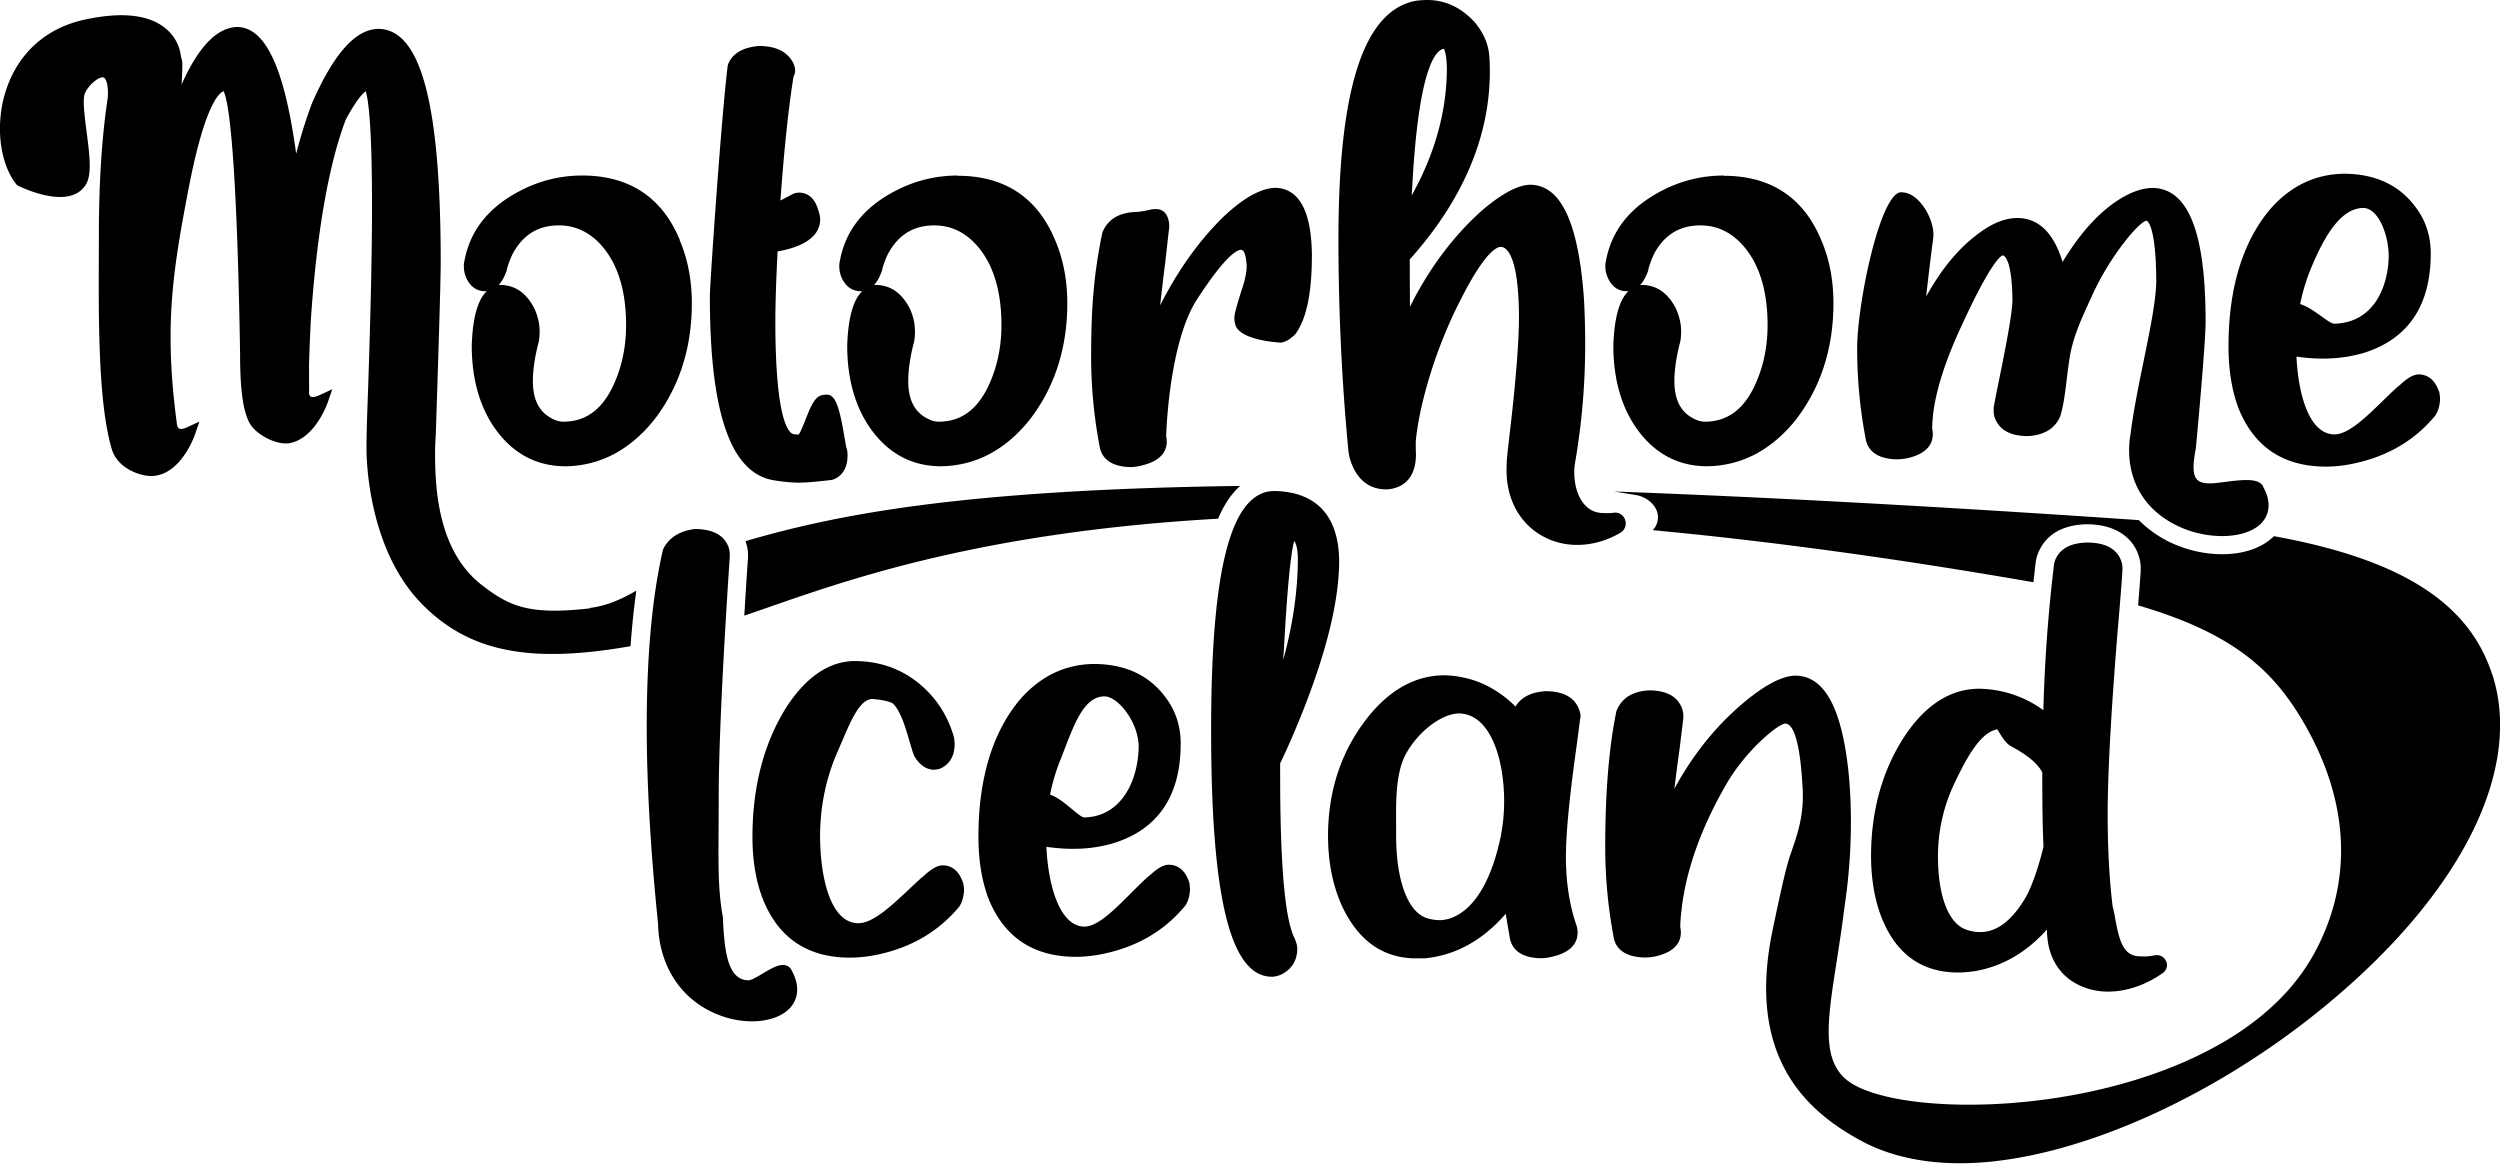 <svg xmlns="http://www.w3.org/2000/svg" fill="none" viewBox="0 0 120 56"><g fill="currentColor" clip-path="url(#a)"><path d="M59.527 23.325c-13.667.181-19.574 1.438-23.743 2.649.074.215.12.43.12.639v.164c-.069.973-.126 1.896-.177 2.773.369-.125.754-.26 1.167-.402 4.01-1.398 10.382-3.616 21.574-4.25.294-.69.646-1.21 1.06-1.573ZM32.63 11.515c-.85-2.048-2.43-3.09-4.685-3.09-1.025 0-2.01.238-2.928.708-1.591.81-2.514 1.986-2.752 3.554v.119c0 .13.022.266.073.424.227.617.652.764.991.747h.034c-.436.419-.674 1.279-.719 2.598v.01c0 1.563.363 2.887 1.082 3.934.855 1.233 2.005 1.862 3.42 1.862 1.638-.023 3.06-.759 4.232-2.202 1.212-1.556 1.83-3.446 1.83-5.625 0-1.114-.199-2.133-.584-3.027l.005-.011Zm-8.304 1.42c.074-.27.176-.542.3-.786.499-.894 1.218-1.33 2.198-1.33.697 0 1.303.244 1.84.747.918.883 1.388 2.241 1.388 4.04 0 .9-.152 1.75-.453 2.52-.55 1.425-1.387 2.115-2.565 2.115a1.07 1.07 0 0 1-.47-.118c-.663-.306-.986-.906-.986-1.834 0-.504.085-1.103.25-1.765.05-.148.073-.363.073-.651 0-.328-.08-.674-.238-1.041-.385-.764-.935-1.155-1.665-1.155 0 0-.046.006-.068.011.164-.17.294-.418.408-.747l-.012-.005Zm16.306 8.585c-.023-.09-.045-.243-.08-.435-.254-1.517-.43-2.145-.877-2.145a.98.98 0 0 0-.26.04c-.312.096-.493.503-.754 1.171-.096.238-.232.588-.323.707a1.4 1.4 0 0 1-.255-.022c-.204-.045-.866-.566-.866-5.41 0-.781.034-1.907.107-3.356.686-.124 2.011-.458 2.045-1.51 0-.13-.023-.267-.068-.391-.193-.764-.623-.923-.952-.923a.765.765 0 0 0-.34.09c-.209.114-.396.21-.549.29.17-2.349.374-4.352.629-5.954l.034-.067a.605.605 0 0 0 .045-.204.894.894 0 0 0-.124-.436c-.29-.504-.827-.758-1.62-.758-.782.068-1.28.368-1.478.888l-.017.068c-.3 2.394-.856 10.497-.856 11.057 0 5.552.98 8.438 3.008 8.823.47.079.9.124 1.285.124.306 0 .782-.04 1.467-.119a.801.801 0 0 0 .21-.05c.294-.13.64-.43.64-1.144 0-.096-.011-.198-.034-.328l-.017-.006Zm5.585 20.831c-.227-.673-.657-.815-.974-.815-.21 0-.46.125-.793.408a1.565 1.565 0 0 1-.193.164 30.7 30.7 0 0 0-.64.594c-.844.792-1.716 1.613-2.424 1.613-1.325-.017-1.813-2.156-1.83-4.148 0-1.387.261-2.71.77-3.922l.222-.515c.498-1.171.923-2.178 1.523-2.178.742.062.963.186 1.026.26.35.39.566 1.132.758 1.788.068.227.13.441.193.628l.023.051c.243.419.549.645.923.668.085 0 .175-.011.323-.051.317-.141.696-.458.696-1.171 0-.193-.028-.351-.068-.464a5.13 5.13 0 0 0-.906-1.72c-.997-1.2-2.288-1.811-3.851-1.811-1.195.022-2.277.747-3.212 2.161-1.104 1.726-1.665 3.843-1.665 6.282 0 1.194.187 2.24.555 3.117.753 1.777 2.141 2.677 4.123 2.677a6.5 6.5 0 0 0 1.36-.153c1.608-.345 2.911-1.114 3.897-2.308.124-.193.198-.436.22-.742 0-.113-.01-.237-.045-.413h-.011Zm10.853-.029c-.227-.673-.658-.815-.975-.815-.21 0-.459.125-.793.408a1.58 1.58 0 0 1-.193.164c-.288.254-.572.543-.86.831-.77.77-1.564 1.568-2.204 1.568-1.15-.017-1.727-1.884-1.818-3.831 1.195.175 2.266.113 3.24-.181 2.13-.668 3.206-2.275 3.206-4.776 0-.843-.25-1.596-.737-2.23-.781-1.052-1.937-1.59-3.443-1.59-1.4.023-2.6.611-3.574 1.754-1.297 1.58-1.954 3.78-1.954 6.542 0 1.132.164 2.133.493 2.994.753 1.839 2.157 2.767 4.185 2.767.43 0 .89-.051 1.36-.153 1.608-.345 2.91-1.11 3.896-2.309.125-.192.198-.436.221-.741a2.1 2.1 0 0 0-.045-.413l-.006.011Zm-6.667-4.182a9.45 9.45 0 0 1 .436-1.516c.09-.221.17-.436.255-.651.526-1.37.985-2.547 1.931-2.547.657.017 1.614 1.25 1.631 2.383-.017 1.68-.838 3.395-2.622 3.429-.102 0-.39-.243-.583-.402-.312-.26-.657-.554-1.048-.696Zm11.044-.888v-.61c.187-.386.391-.827.595-1.308 1.484-3.458 2.237-6.287 2.237-8.42-.023-2.145-1.087-3.3-3.087-3.345a2.25 2.25 0 0 0-.396.04c-1.818.458-2.662 4.091-2.662 11.442 0 8.053.923 11.81 2.905 11.833.108 0 .238-.023.414-.085.532-.243.815-.68.815-1.262 0-.164-.056-.356-.17-.588-.436-.98-.65-3.566-.65-7.697Zm.147-5.608c.006-.13.017-.26.029-.384.198-3.74.39-4.924.498-5.291.102.124.164.401.176.798 0 1.556-.232 3.191-.697 4.878h-.006Zm14.233 2.92a.37.37 0 0 0 .04-.164c0-.113-.029-.237-.08-.367-.22-.566-.759-.855-1.602-.855-.691.04-1.178.294-1.439.736-.991-.98-2.152-1.483-3.472-1.5-1.382.023-2.628.73-3.698 2.117-1.212 1.573-1.83 3.457-1.83 5.59 0 1.194.204 2.28.612 3.237.776 1.755 1.993 2.643 3.619 2.643h.38c1.483-.13 2.797-.849 3.919-2.14.05.312.119.72.204 1.206.09.408.413.9 1.455.928.221 0 .448-.034.663-.096.929-.238 1.127-.747 1.127-1.126 0-.102-.011-.204-.045-.328-.34-.968-.516-2.083-.516-3.322 0-1.08.159-2.761.47-5.002.097-.696.16-1.217.204-1.55l-.01-.007Zm-3.772 5.49c-.742 3.66-2.334 4.113-2.95 4.113a2.02 2.02 0 0 1-.624-.101c-.906-.289-1.467-1.806-1.467-3.95v-.464c-.011-1.138-.028-2.558.47-3.464.646-1.17 1.864-2.031 2.69-1.935 1.841.21 2.306 3.684 1.875 5.8h.006Zm47.571-7.674c-1.105-3.43-4.344-5.529-10.478-6.644-.555.555-1.427.866-2.487.866-.81 0-1.636-.181-2.395-.526a5.32 5.32 0 0 1-1.598-1.11c-9.81-.673-18.113-1.114-25.181-1.374l1.093.18c.425.086.89.42.986.89a.896.896 0 0 1-.233.786c5.42.509 11.487 1.318 18.272 2.5.04-.35.073-.695.119-1.035l.028-.136c.176-.61.708-1.567 2.39-1.612 1.654 0 2.255.854 2.464 1.37.096.242.147.474.147.7v.188c-.028.418-.068.973-.124 1.635 4.684 1.37 6.575 3.203 8.042 5.789 2.102 3.718 2.26 7.47.448 10.848-1.886 3.52-5.851 5.32-8.841 6.208-5.262 1.567-11.102 1.364-13.254.187-1.654-.9-1.342-2.887-.872-5.891.119-.781.26-1.658.374-2.592l.011-.08c.204-1.357.306-2.715.306-4.068 0-.849-.04-1.67-.119-2.445-.334-3.084-1.172-4.583-2.56-4.583-.64.022-1.439.441-2.441 1.273-1.348 1.126-2.47 2.524-3.353 4.16.068-.555.147-1.19.249-1.908.08-.645.136-1.126.181-1.477v-.119c0-.13-.028-.266-.079-.401-.227-.544-.748-.821-1.575-.821-.781.045-1.302.362-1.557.99-.357 1.72-.538 3.91-.538 6.508 0 1.505.141 2.988.419 4.425.09.39.413.866 1.456.9.198 0 .396-.023.6-.068.957-.238 1.155-.747 1.155-1.132 0-.085-.011-.175-.028-.266 0-.237.023-.503.057-.792.21-1.913.934-3.95 2.146-6.05.952-1.652 2.51-2.92 2.838-2.92.634.018.776 2.185.827 3 .09 1.38-.227 2.275-.59 3.31-.248.714-.673 2.768-.866 3.701-1.229 6.05 1.688 8.608 4.231 9.994 1.337.73 2.95 1.098 4.792 1.098 5.097 0 11.99-2.977 17.569-7.589 6.474-5.347 9.453-11.284 7.975-15.873l-.006.006Z"/><path d="M103.971 46.137a.473.473 0 0 0-.521-.283c-.294.05-.521.068-.685.05h-.029c-.809 0-1.002-.707-1.2-1.782a6.599 6.599 0 0 0-.131-.617c-.158-1.313-.237-2.8-.237-4.42 0-1.912.158-4.838.47-8.697.119-1.358.198-2.354.238-3v-.146c0-.114-.029-.238-.08-.374-.226-.549-.77-.826-1.625-.826-1.07.028-1.439.526-1.57.985a74.921 74.921 0 0 0-.52 7.062 5.357 5.357 0 0 0-3.127-1.03c-1.353.023-2.543.787-3.534 2.28-1.065 1.63-1.609 3.566-1.609 5.755 0 .968.136 1.862.397 2.654.668 1.947 1.943 2.932 3.778 2.932.249 0 .51-.023.787-.062 1.325-.221 2.492-.895 3.483-2.004-.005 1.12.448 2.026 1.292 2.541a3.168 3.168 0 0 0 1.648.442c.861 0 1.79-.306 2.622-.895a.46.46 0 0 0 .159-.56l-.006-.005Zm-5.879-5.518c-.175.764-.521 1.85-.832 2.405-.652 1.138-1.394 1.715-2.204 1.715-.226 0-.441-.034-.651-.108-.861-.271-1.382-1.59-1.382-3.52a8.13 8.13 0 0 1 .799-3.53c.6-1.268 1.263-2.445 2.055-2.575l.017.034c.193.333.386.639.635.78.793.42 1.297.844 1.5 1.257v.022c0 1.528.018 2.711.057 3.509l.006.011Zm-60.111 5.925a.422.422 0 0 0-.272-.209c-.3-.08-.668.142-1.093.39-.204.125-.55.329-.685.329-.98 0-1.139-1.336-1.218-2.7l-.011-.215c0-.102-.011-.203-.034-.283-.198-1.2-.187-2.325-.176-4.034 0-.464.006-.974.006-1.54 0-2.32.175-6.196.532-11.577v-.091c0-.13-.028-.266-.079-.402-.227-.549-.77-.815-1.597-.82-.725.09-1.235.407-1.512.945l-.023.067c-.515 2.23-.776 5.076-.776 8.46 0 2.756.181 5.948.544 9.468.045 2.122 1.19 3.78 3.052 4.436.493.176.997.255 1.462.255.787 0 1.478-.238 1.858-.685.232-.277.543-.871.022-1.794ZM28.325 29.2c-2.945.339-3.886-.103-5.194-1.116-2.118-1.635-2.248-4.657-2.248-6.343 0-.22.017-.651.034-.883.158-4.787.237-7.487.237-8.256 0-7.628-.951-11.193-2.99-11.216h-.012c-1.093.023-2.13 1.188-3.177 3.57a23.762 23.762 0 0 0-.759 2.423c-.56-4.103-1.461-6.044-2.81-6.084-.979.017-1.868.923-2.69 2.762.023-.374.035-.674.035-.883v-.09c0-.12-.023-.238-.063-.357a2.044 2.044 0 0 0-.776-1.392C7.114.701 5.834.565 4.106.933 2.266 1.318.93 2.49.323 4.227-.255 5.885-.045 7.848.82 8.89c0 0 2.492 1.295 3.302-.034.306-.493.17-1.483.034-2.536-.09-.707-.198-1.505-.09-1.81.135-.38.662-.844.894-.793.097.017.25.25.216.951-.29 1.884-.43 4.125-.43 6.655 0 2.96-.114 7.786.622 10.242.29.951 1.4 1.285 1.875 1.285.13 0 .26-.017.39-.051 1.15-.306 1.7-1.867 1.723-1.935l.215-.628-.6.277c-.165.073-.295.096-.369.062-.062-.034-.096-.13-.107-.192-.165-1.28-.357-2.966-.295-4.98.068-2.168.442-4.193.793-6.038.76-4.08 1.439-4.861 1.739-4.991.215.424.629 2.58.793 12.625 0 1.33.08 2.62.453 3.305.3.554 1.331 1.109 1.982.956 1.184-.272 1.75-1.879 1.773-1.947l.215-.628-.6.277c-.193.09-.351.12-.43.074-.057-.028-.074-.113-.08-.113l-.005-1.398c.017-.685.05-1.398.085-2.14.288-4.232.86-7.486 1.676-9.636.515-.968.827-1.273.957-1.37.108.3.306 1.42.306 5.54 0 2.394-.08 5.812-.238 10.158-.023.81-.028 1.256-.028 1.336v.04c-.006.418.023 4.78 2.594 7.469 2.005 2.088 4.53 2.79 8.439 2.337a28.417 28.417 0 0 0 1.642-.243c.069-.945.16-1.834.278-2.666-.69.402-1.422.736-2.243.832l.023.017ZM45.962 8.426c-1.025 0-2.01.237-2.928.707-1.591.81-2.515 1.986-2.747 3.554v.119c0 .13.023.271.074.424.226.617.674.764.99.747h.035c-.436.419-.674 1.279-.72 2.597v.012c0 1.562.363 2.886 1.082 3.933.856 1.233 2.005 1.861 3.421 1.861 1.637-.022 3.059-.758 4.231-2.201 1.212-1.556 1.83-3.446 1.83-5.625 0-1.115-.199-2.133-.584-3.027-.85-2.049-2.424-3.09-4.684-3.09v-.011Zm-3.619 4.51c.074-.272.176-.544.3-.787.499-.894 1.218-1.33 2.198-1.33.697 0 1.303.244 1.84.747.918.883 1.388 2.241 1.388 4.04 0 .9-.153 1.75-.453 2.519-.55 1.426-1.388 2.116-2.566 2.116a1.07 1.07 0 0 1-.47-.119c-.662-.305-.985-.905-.985-1.833 0-.504.085-1.11.249-1.766.051-.147.074-.362.074-.65a2.6 2.6 0 0 0-.238-1.042c-.385-.764-.935-1.154-1.665-1.154 0 0-.046.006-.068.011.164-.17.294-.418.407-.747l-.01-.005Zm18.884-3.922c-.708.023-1.518.47-2.487 1.376-1.172 1.143-2.197 2.574-3.053 4.266.068-.622.153-1.335.255-2.15.08-.707.136-1.228.181-1.59v-.09c0-.13-.028-.267-.079-.402-.204-.499-.651-.402-.974-.329-.17.034-.368.08-.6.08-.782.045-1.303.362-1.558.99-.39 1.89-.538 3.497-.538 5.936 0 1.483.142 2.96.42 4.391.09.408.413.9 1.455.928.204 0 .419-.034.628-.096.93-.238 1.128-.747 1.128-1.126 0-.085-.012-.175-.029-.266.012-.385.17-4.555 1.49-6.576 1.268-1.952 1.858-2.365 2.107-2.365.226.011.26.606.266.78 0 .25-.057.555-.164.918-.425 1.307-.425 1.477-.425 1.562 0 .101.011.203.034.282.142.815 2.158.912 2.197.912.227-.029.442-.153.697-.408.533-.724.793-1.964.793-3.797-.023-2.094-.6-3.18-1.739-3.226h-.005Zm21.51-.588c-1.025 0-2.01.237-2.928.707-1.591.81-2.514 1.986-2.752 3.554v.119c0 .13.022.271.079.424.227.617.646.764.991.747h.034c-.436.419-.674 1.279-.72 2.597v.012c0 1.562.363 2.886 1.083 3.933.855 1.233 2.005 1.861 3.42 1.861 1.637-.022 3.059-.758 4.231-2.201 1.213-1.556 1.83-3.446 1.83-5.625 0-1.115-.198-2.133-.584-3.027-.85-2.049-2.424-3.09-4.684-3.09v-.011Zm-3.619 4.51a4.5 4.5 0 0 1 .295-.787c.498-.894 1.223-1.33 2.203-1.33.697 0 1.303.244 1.84.747.918.883 1.388 2.241 1.388 4.04 0 .9-.152 1.75-.453 2.519-.55 1.426-1.387 2.116-2.565 2.116a1.07 1.07 0 0 1-.47-.119c-.663-.305-.986-.905-.986-1.833 0-.504.085-1.11.25-1.766.05-.147.073-.362.073-.65 0-.329-.08-.674-.238-1.042-.385-.764-.935-1.154-1.665-1.154 0 0-.046.006-.068.011.164-.17.294-.418.408-.747l-.012-.005Zm37.948 5.851c-.226-.674-.657-.815-.974-.815-.209 0-.459.124-.787.407a1.59 1.59 0 0 1-.193.165c-.254.226-.509.475-.764.724-.799.775-1.631 1.584-2.3 1.584-1.223-.017-1.733-1.952-1.818-3.735 1.195.176 2.266.108 3.24-.18 2.129-.668 3.206-2.276 3.206-4.777 0-.843-.25-1.595-.737-2.23-.781-1.052-1.937-1.59-3.443-1.59-1.394.023-2.6.612-3.574 1.755-1.297 1.579-1.954 3.78-1.954 6.542 0 1.131.164 2.133.493 2.993.753 1.84 2.157 2.767 4.185 2.767.431 0 .889-.05 1.359-.153 1.609-.345 2.912-1.109 3.897-2.308.125-.193.198-.436.221-.742 0-.113-.011-.237-.045-.413l-.012.006Zm-6.66-4.188a9.987 9.987 0 0 1 .436-1.51c.583-1.444 1.404-3.107 2.605-3.107.697.017 1.195 1.222 1.212 2.286-.017 1.488-.713 3.231-2.622 3.27-.119 0-.391-.197-.612-.356-.306-.22-.645-.464-1.019-.588v.005ZM77.465 24.61a2.264 2.264 0 0 1-.465.017h-.028c-.385 0-.697-.147-.94-.436-.448-.532-.533-1.414-.425-2.003l.056-.334a33.15 33.15 0 0 0 .425-5.398c0-.742-.022-1.472-.062-2.173-.272-3.645-1.116-5.416-2.594-5.416-.584.023-1.314.413-2.243 1.188-1.393 1.229-2.571 2.79-3.512 4.67l-.01-2.27c2.53-2.83 3.828-5.846 3.845-8.964 0-.379-.011-.673-.034-.888-.062-.566-.306-1.092-.725-1.573C70.107.345 69.353 0 68.51 0c-.17 0-.34.011-.521.034-2.52.441-3.744 4.187-3.744 11.448 0 3.395.159 6.785.47 10.067.023.288.09.56.198.798.318.746.878 1.143 1.62 1.143.097 0 .204-.012.329-.04.504-.119 1.104-.498 1.104-1.658 0 0-.022-.532 0-.707.187-1.766.963-4.431 2.18-6.768 1.128-2.224 1.706-2.468 1.893-2.468.254.006.85.346.872 3.31 0 1.223-.148 3.119-.442 5.626-.08.673-.13 1.126-.147 1.386v.102c-.09 1.483.498 2.716 1.608 3.395a3.39 3.39 0 0 0 1.784.487c.697 0 1.416-.198 2.073-.588.21-.125.3-.38.221-.612a.511.511 0 0 0-.56-.345h.017ZM69.303 2.337c.034.056.13.26.147.922 0 2.049-.566 4.109-1.688 6.123.012-.226.029-.453.04-.679.317-5.506 1.121-6.304 1.5-6.36v-.006Z"/><path d="M108.633 23.349c-.221-.397-.889-.34-1.886-.21-.278.034-.567.074-.708.062-.289 0-.482-.067-.595-.198-.238-.283-.153-.905-.045-1.477 0 0 .47-4.934.47-6.094 0-4.267-.821-6.366-2.526-6.412-.397 0-.827.12-1.28.357-1.099.577-2.124 1.652-3.059 3.197-.425-1.398-1.155-2.11-2.175-2.11-.549 0-1.144.226-1.755.667-.992.702-1.87 1.743-2.617 3.101.09-.849.215-1.862.34-2.824.056-.509-.204-1.222-.629-1.697-.283-.317-.589-.493-.946-.481-.991.124-2.078 5.342-2.078 7.498 0 1.482.141 2.96.419 4.39.09.408.413.9 1.455.929.198 0 .397-.023.6-.068.958-.238 1.156-.747 1.156-1.132 0-.09-.011-.175-.028-.266.005-1.245.447-2.83 1.303-4.713 1.478-3.254 1.982-3.588 2.084-3.61.017 0 .442.044.464 2.133 0 .701-.408 2.693-.702 4.142l-.113.56c-.04.226-.068.373-.085.453v.158a.905.905 0 0 0 .073.402c.227.549.748.826 1.575.826.781-.045 1.302-.362 1.552-.967.238-.776.277-1.743.453-2.836.164-1.013.629-1.98 1.065-2.93.872-1.936 2.288-3.583 2.622-3.606 0 0 .442.097.464 2.841 0 .94-.294 2.36-.6 3.865-.238 1.166-.487 2.366-.634 3.526l-.04.254c-.204 1.896.668 3.43 2.396 4.21.657.3 1.382.442 2.039.442.804 0 1.512-.215 1.903-.64.238-.26.566-.831.062-1.731l.006-.011Z"/></g><defs><clipPath id="a"><path fill="#fff" d="M0 0h120v55.842H0z"/></clipPath></defs></svg>